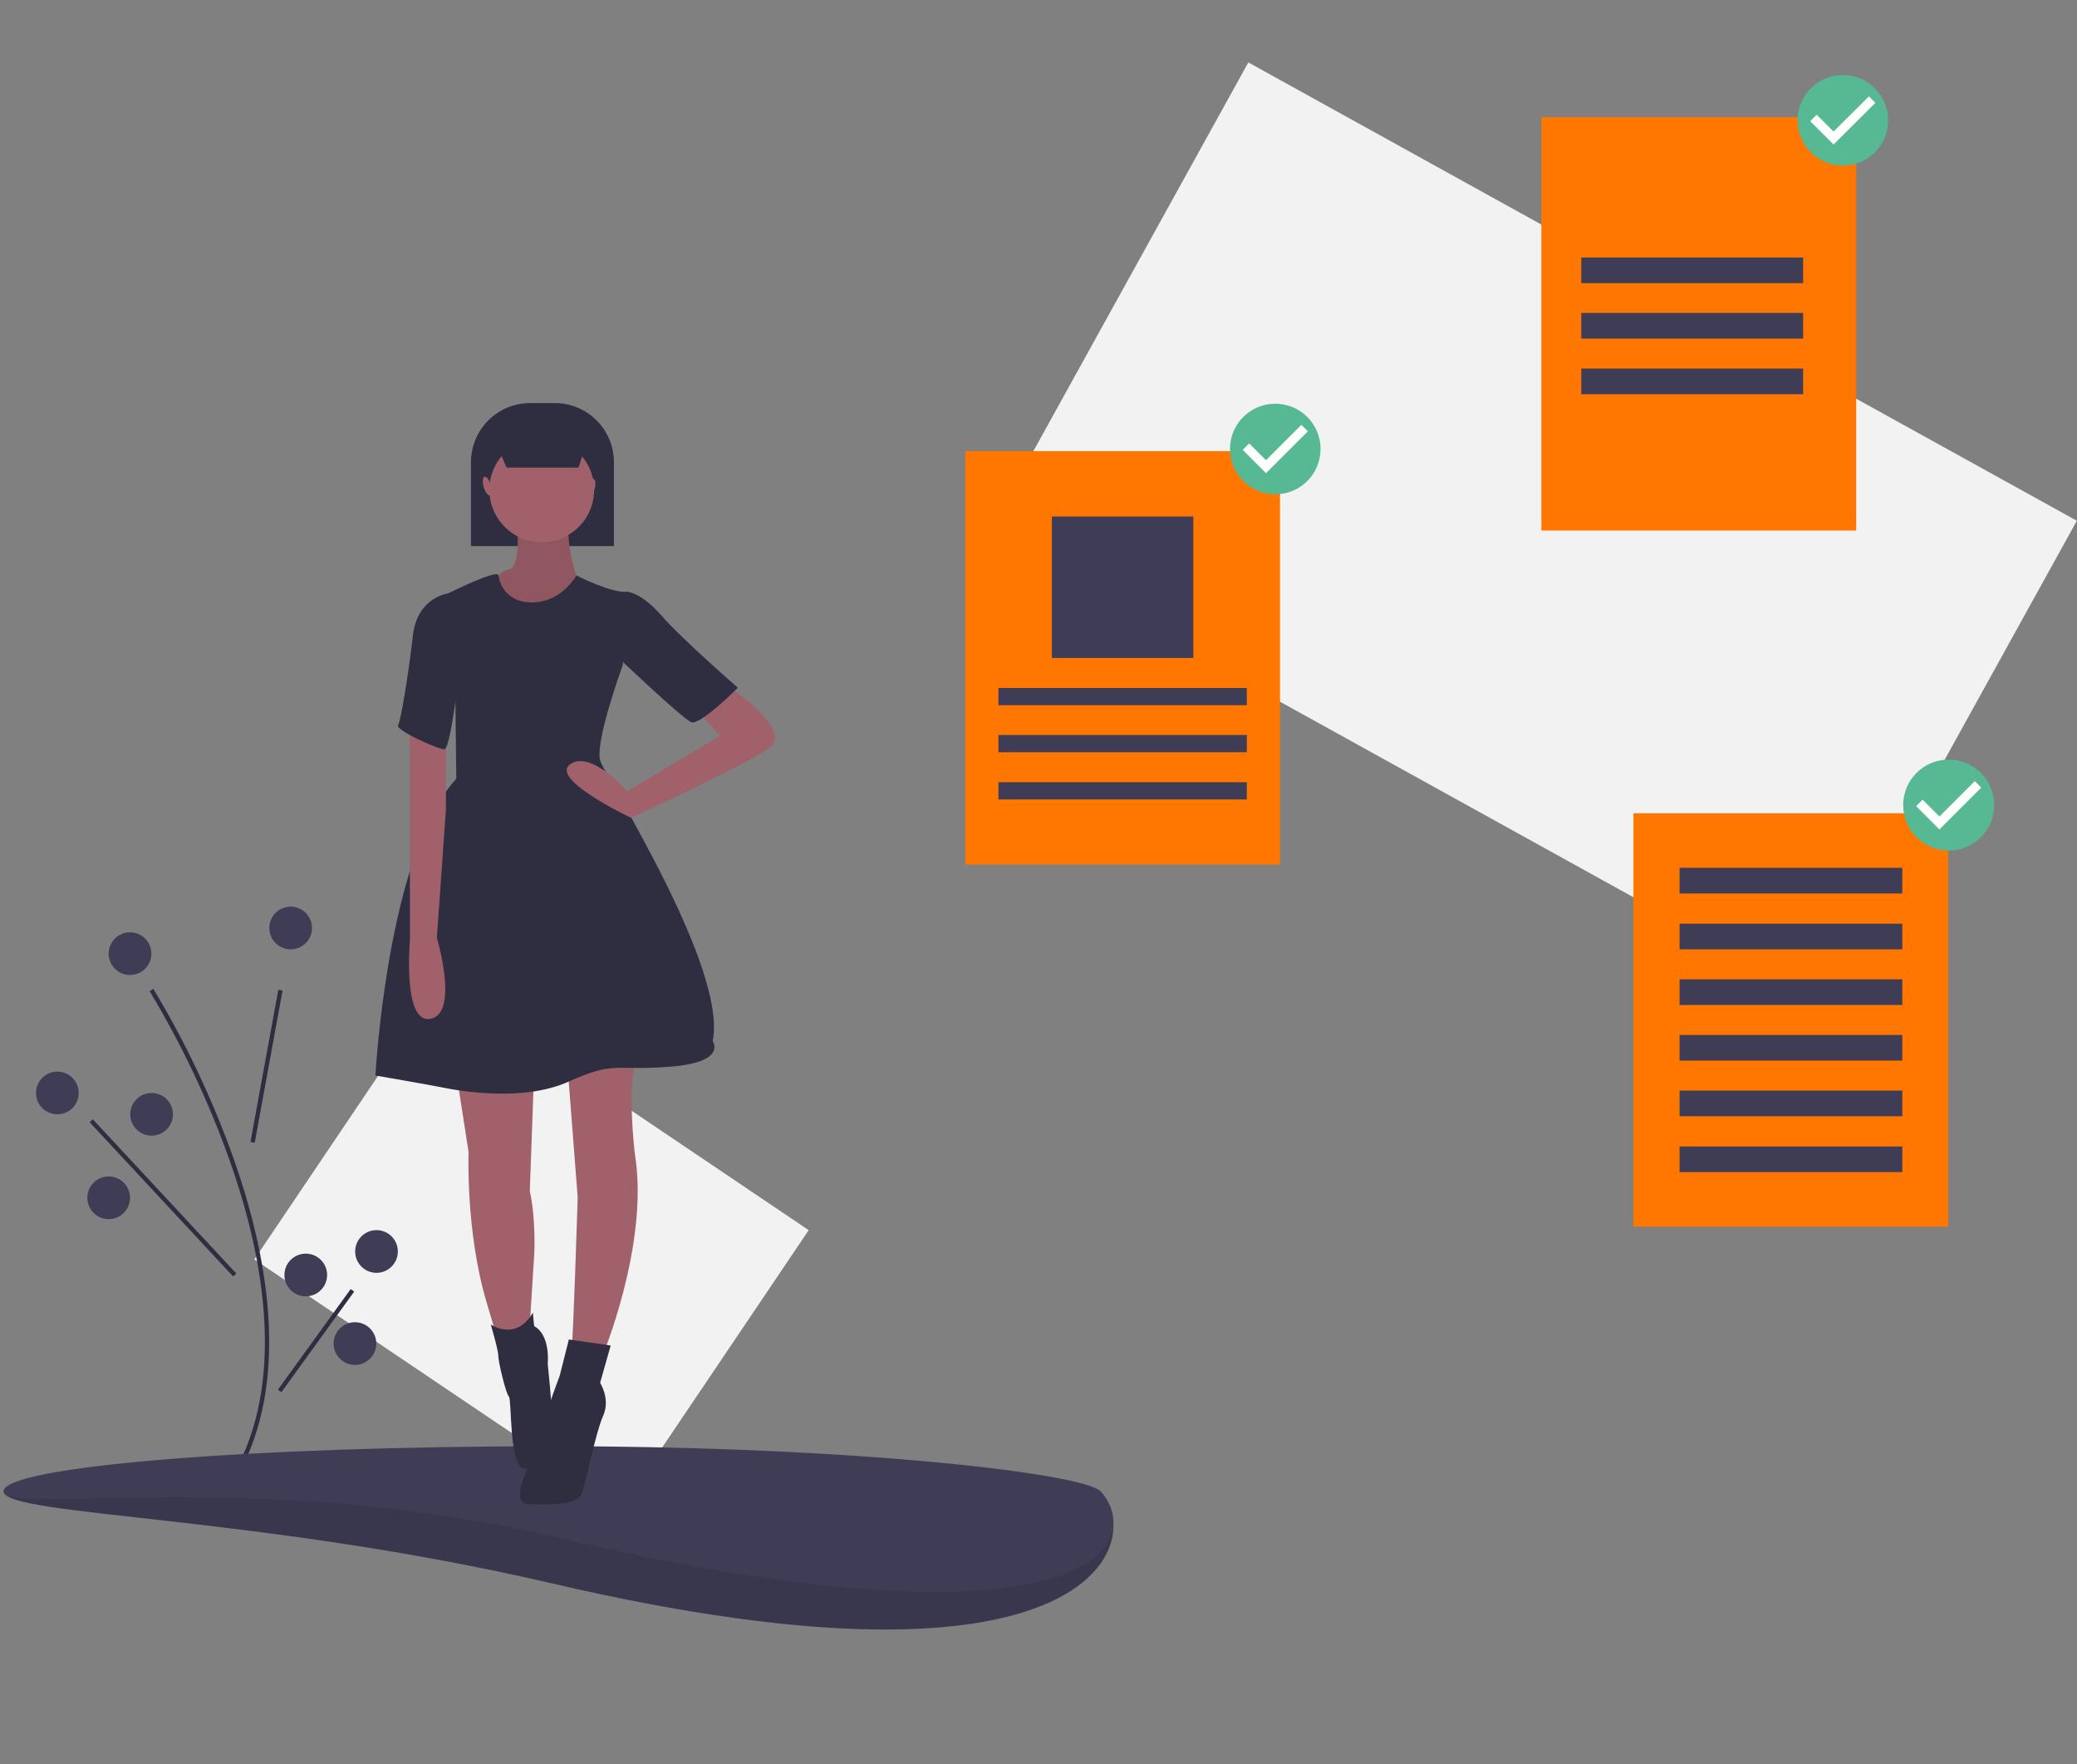 <?xml version="1.0" encoding="utf-8"?>
<!-- Generator: Adobe Illustrator 23.0.6, SVG Export Plug-In . SVG Version: 6.00 Build 0)  -->
<svg version="1.1" id="b7479f35-b76c-414d-9259-8a40bcbac55e"
	 xmlns="http://www.w3.org/2000/svg" xmlns:xlink="http://www.w3.org/1999/xlink" x="0px" y="0px" viewBox="0 0 963.2 818.1"
	 style="enable-background:new 0 0 963.2 818.1;" xml:space="preserve">
<rect x="0" y="0" width="963.2" height="818.1" fill="#808080" stroke="none"/>
<style type="text/css">
	.st0{fill:#F2F2F2;}
	.st1{fill:#2F2E41;}
	.st2{fill:#3F3D56;}
	.st3{opacity:0.1;enable-background:new    ;}
	.st4{fill:#A0616A;}
	.st5{fill:#FF7700;}
	.st6{fill:#FFFFFF;}
	.st7{fill:#57B894;}
</style>
<title>content</title>
<rect x="169.1" y="474.5" transform="matrix(0.559 -0.829 0.829 0.559 -369.942 458.917)" class="st0" width="155" height="205.6"/>
<path class="st1" d="M111.9,681.1l-1.8-0.9c22.9-44.3,10.7-101.9-3.7-142.4c-9.7-27.2-22.1-53.4-37-78.2l1.7-1.1
	c15,24.9,27.4,51.2,37.2,78.6C122.8,578,135.1,636.1,111.9,681.1z"/>
<rect x="87.6" y="493.4" transform="matrix(0.18 -0.984 0.984 0.18 -385.111 526.892)" class="st1" width="71.7" height="2"/>
<rect x="74.7" y="506.6" transform="matrix(0.732 -0.681 0.681 0.732 -358.095 200.41)" class="st1" width="2" height="97.7"/>
<rect x="118" y="620.5" transform="matrix(0.586 -0.81 0.81 0.586 -442.883 376.356)" class="st1" width="57.6" height="2"/>
<circle class="st2" cx="134.8" cy="430.3" r="9.9"/>
<circle class="st2" cx="26.6" cy="506.8" r="9.9"/>
<circle class="st2" cx="70.3" cy="516.7" r="9.9"/>
<circle class="st2" cx="50.4" cy="555.4" r="9.9"/>
<circle class="st2" cx="174.6" cy="580.3" r="9.9"/>
<circle class="st2" cx="141.8" cy="591.2" r="9.9"/>
<circle class="st2" cx="164.6" cy="623" r="9.9"/>
<circle class="st2" cx="60.3" cy="442.2" r="9.9"/>
<path class="st2" d="M510.3,691.5c21.1,22.6-1.8,101.6-254.3,42.7C119.2,702.4,1.7,703,1.7,691.5c0-11.5,113.9,1,254.3,1
	S502.5,683.2,510.3,691.5z"/>
<path class="st3" d="M510.3,691.5c21.1,22.6-1.8,101.6-254.3,42.7C119.2,702.4,1.7,703,1.7,691.5c0-11.5,113.9,1,254.3,1
	S502.5,683.2,510.3,691.5z"/>
<path class="st2" d="M510.3,691.5c21.1,22.6-1.8,79.7-254.3,20.9C119.2,680.5,1.7,703,1.7,691.5c0-11.5,113.9-20.9,254.3-20.9
	S502.5,683.2,510.3,691.5z"/>
<path class="st1" d="M245.9,186.9h11.4c15.1,0,27.4,12.3,27.4,27.4l0,0v38.9h-66.3v-38.9C218.5,199.1,230.7,186.9,245.9,186.9
	L245.9,186.9L245.9,186.9z"/>
<path class="st4" d="M239.5,240.4c0,0,2.8,22.2-3.5,23.6c-6.2,1.4-9,9.7-9,9.7l20.8,13.2l21.5-4.2l-2.1-16c0,0-5.6-16-2.8-26.4
	C267.2,230,239.5,240.4,239.5,240.4z"/>
<path class="st3" d="M239.5,240.4c0,0,2.8,22.2-3.5,23.6c-6.2,1.4-9,9.7-9,9.7l20.8,13.2l21.5-4.2l-2.1-16c0,0-5.6-16-2.8-26.4
	C267.2,230,239.5,240.4,239.5,240.4z"/>
<path class="st4" d="M211.7,498.1l5.6,36.1c0,0-1.4,36.8,8.3,69.5l9.7,32.7l9.7-11.1l2.8-44.5c0,0,0.7-16-2.1-28.5l2.1-58.4
	L211.7,498.1z"/>
<path class="st4" d="M263,491.9l4.9,63.3c0,0-2.1,67.4-2.8,69.5c-0.7,2.1,14,4.8,14,4.8s22.2-52.8,15.3-94.5c0,0-4.2-35.4,1.4-44.5
	S263,491.9,263,491.9z"/>
<ellipse transform="matrix(0.16 -0.987 0.987 0.16 -13.223 438.803)" class="st4" cx="251.3" cy="227.2" rx="24.3" ry="24.3"/>
<path class="st1" d="M231.8,269.6c0,0,2.8,10.4,16,9.7c13.2-0.7,19.5-12.5,19.5-12.5s16,8.3,23.6,7.6l-2.1,34
	c0,0-13.2,36.1-10.4,44.5c2.8,8.3,59.1,95.9,52.1,129.9c0,0,6.9,9.7-19.5,11.8c-26.4,2.1-25.7-2.8-47.2,6.9s-51.4,4.2-58.4,2.8
	s-31.3-5.6-31.3-5.6s5.5-102.8,37.5-137.6l-0.7-62.5l-2.8-23.6c0,0,22.4-11.1,23-8.3L231.8,269.6z"/>
<path class="st4" d="M334.6,316.1c0,0,35.4,22.2,21.5,31.3c-13.9,9-63.5,31.8-63.5,31.8s-37.9-17.9-28.2-24.8
	c9.7-6.9,26.4,12.5,26.4,12.5l43.1-25.7l-11.1-12.5L334.6,316.1z"/>
<path class="st4" d="M190.1,334.9v101.4c0,0-3.5,38.9,9.7,36.1c13.2-2.8,2.8-37.5,2.8-37.5l4.2-59.7v-33.4L190.1,334.9z"/>
<path class="st1" d="M247.1,608.6c0,0-6.3,13.2-19.5,5.6c0,0,3.5,11.8,3.5,14.6s3.5,17.4,4.9,18.8c1.4,1.4,0,32,6.9,33.3
	c6.9,1.4,13.2-16,13.2-22.2s-2.1-26.4-2.1-26.4s1.4-13.2-6.3-17.4L247.1,608.6z"/>
<path class="st1" d="M283.2,623.9l-19.4-2.8l-4.2,16.7c0,0-11.1,29.9-11.8,34.7c-0.7,4.9-13.2,25-2.1,25s22.2,0.7,24.3-5.6
	c2.1-6.2,6.3-27.8,9.7-35.4c3.5-7.7-1.4-15.3-1.4-15.3L283.2,623.9z"/>
<path class="st1" d="M284.6,277.2l6.2-2.8c0,0,6.3,0,16,11.1s35.4,33.4,35.4,33.4s-17.4,17.4-21.5,16s-36.1-32-36.1-32L284.6,277.2z
	"/>
<path class="st1" d="M211.7,275.1h-3.5c0,0-14.6,1.4-16.7,19.5c-2.1,18.1-5.6,39.6-6.9,41.7c-1.4,2.1,18.1,11.1,21.5,11.1
	c3.5,0,9-54.2,9-54.2L211.7,275.1z"/>
<polygon class="st1" points="268.3,216.8 234.9,216.8 227.4,199.5 273.9,199.5 "/>
<ellipse transform="matrix(0.961 -0.278 0.278 0.961 -53.757 71.759)" class="st4" cx="225.9" cy="225.2" rx="1.7" ry="4.5"/>
<ellipse transform="matrix(0.278 -0.961 0.961 0.278 -19.87 426.74)" class="st4" cx="274" cy="226.6" rx="4.5" ry="1.7"/>
<rect x="583.8" y="26" transform="matrix(0.484 -0.875 0.875 0.484 151.487 747.952)" class="st0" width="252.3" height="439.1"/>
<rect x="447.6" y="209.2" class="st5" width="146" height="191.7"/>
<rect x="487.8" y="239.5" class="st2" width="65.6" height="65.6"/>
<rect x="463" y="319" class="st2" width="115.2" height="8"/>
<rect x="463" y="340.8" class="st2" width="115.2" height="8"/>
<rect x="463" y="362.7" class="st2" width="115.2" height="8"/>
<rect x="757.5" y="377.1" class="st5" width="146" height="191.7"/>
<rect x="778.9" y="402.4" class="st2" width="103.3" height="11.9"/>
<rect x="778.9" y="428.3" class="st2" width="103.3" height="11.9"/>
<rect x="778.9" y="454.1" class="st2" width="103.3" height="11.9"/>
<rect x="778.9" y="479.9" class="st2" width="103.3" height="11.9"/>
<rect x="778.9" y="505.7" class="st2" width="103.3" height="11.9"/>
<rect x="778.9" y="531.6" class="st2" width="103.3" height="11.9"/>
<rect x="714.8" y="54.3" class="st5" width="146" height="191.7"/>
<rect x="733.3" y="119.4" class="st2" width="102.9" height="11.9"/>
<rect x="733.3" y="145.1" class="st2" width="102.9" height="11.9"/>
<rect x="733.3" y="170.9" class="st2" width="102.9" height="11.9"/>
<ellipse class="st6" cx="854.6" cy="55.4" rx="17.6" ry="17.6"/>
<path class="st7" d="M854.6,34.8c-11.6,0-21,9.4-21,21s9.4,21,21,21s21-9.4,21-21l0,0C875.6,44.2,866.2,34.8,854.6,34.8z M850.3,67
	l-10.8-10.8l3-3l7.8,7.8l16.4-16.3l3,3L850.3,67z"/>
<ellipse class="st6" cx="903.7" cy="372.9" rx="17.6" ry="17.7"/>
<path class="st7" d="M903.7,352.2c-11.6,0-21.1,9.4-21.1,21.1s9.4,21.1,21.1,21.1c11.6,0,21.1-9.4,21.1-21.1l0,0
	C924.8,361.7,915.4,352.2,903.7,352.2z M899.4,384.6l-10.8-10.8l3-3l7.8,7.8l16.4-16.4l3,3L899.4,384.6L899.4,384.6z"/>
<ellipse class="st6" cx="591.4" cy="207.8" rx="17.6" ry="17.6"/>
<path class="st7" d="M591.4,187.2c-11.6,0-21,9.4-21,21s9.4,21,21,21s21-9.4,21-21l0,0C612.4,196.6,603,187.2,591.4,187.2z
	 M587.1,219.4l-10.8-10.8l3-3l7.8,7.8l16.4-16.4l3,3L587.1,219.4L587.1,219.4z"/>
</svg>

